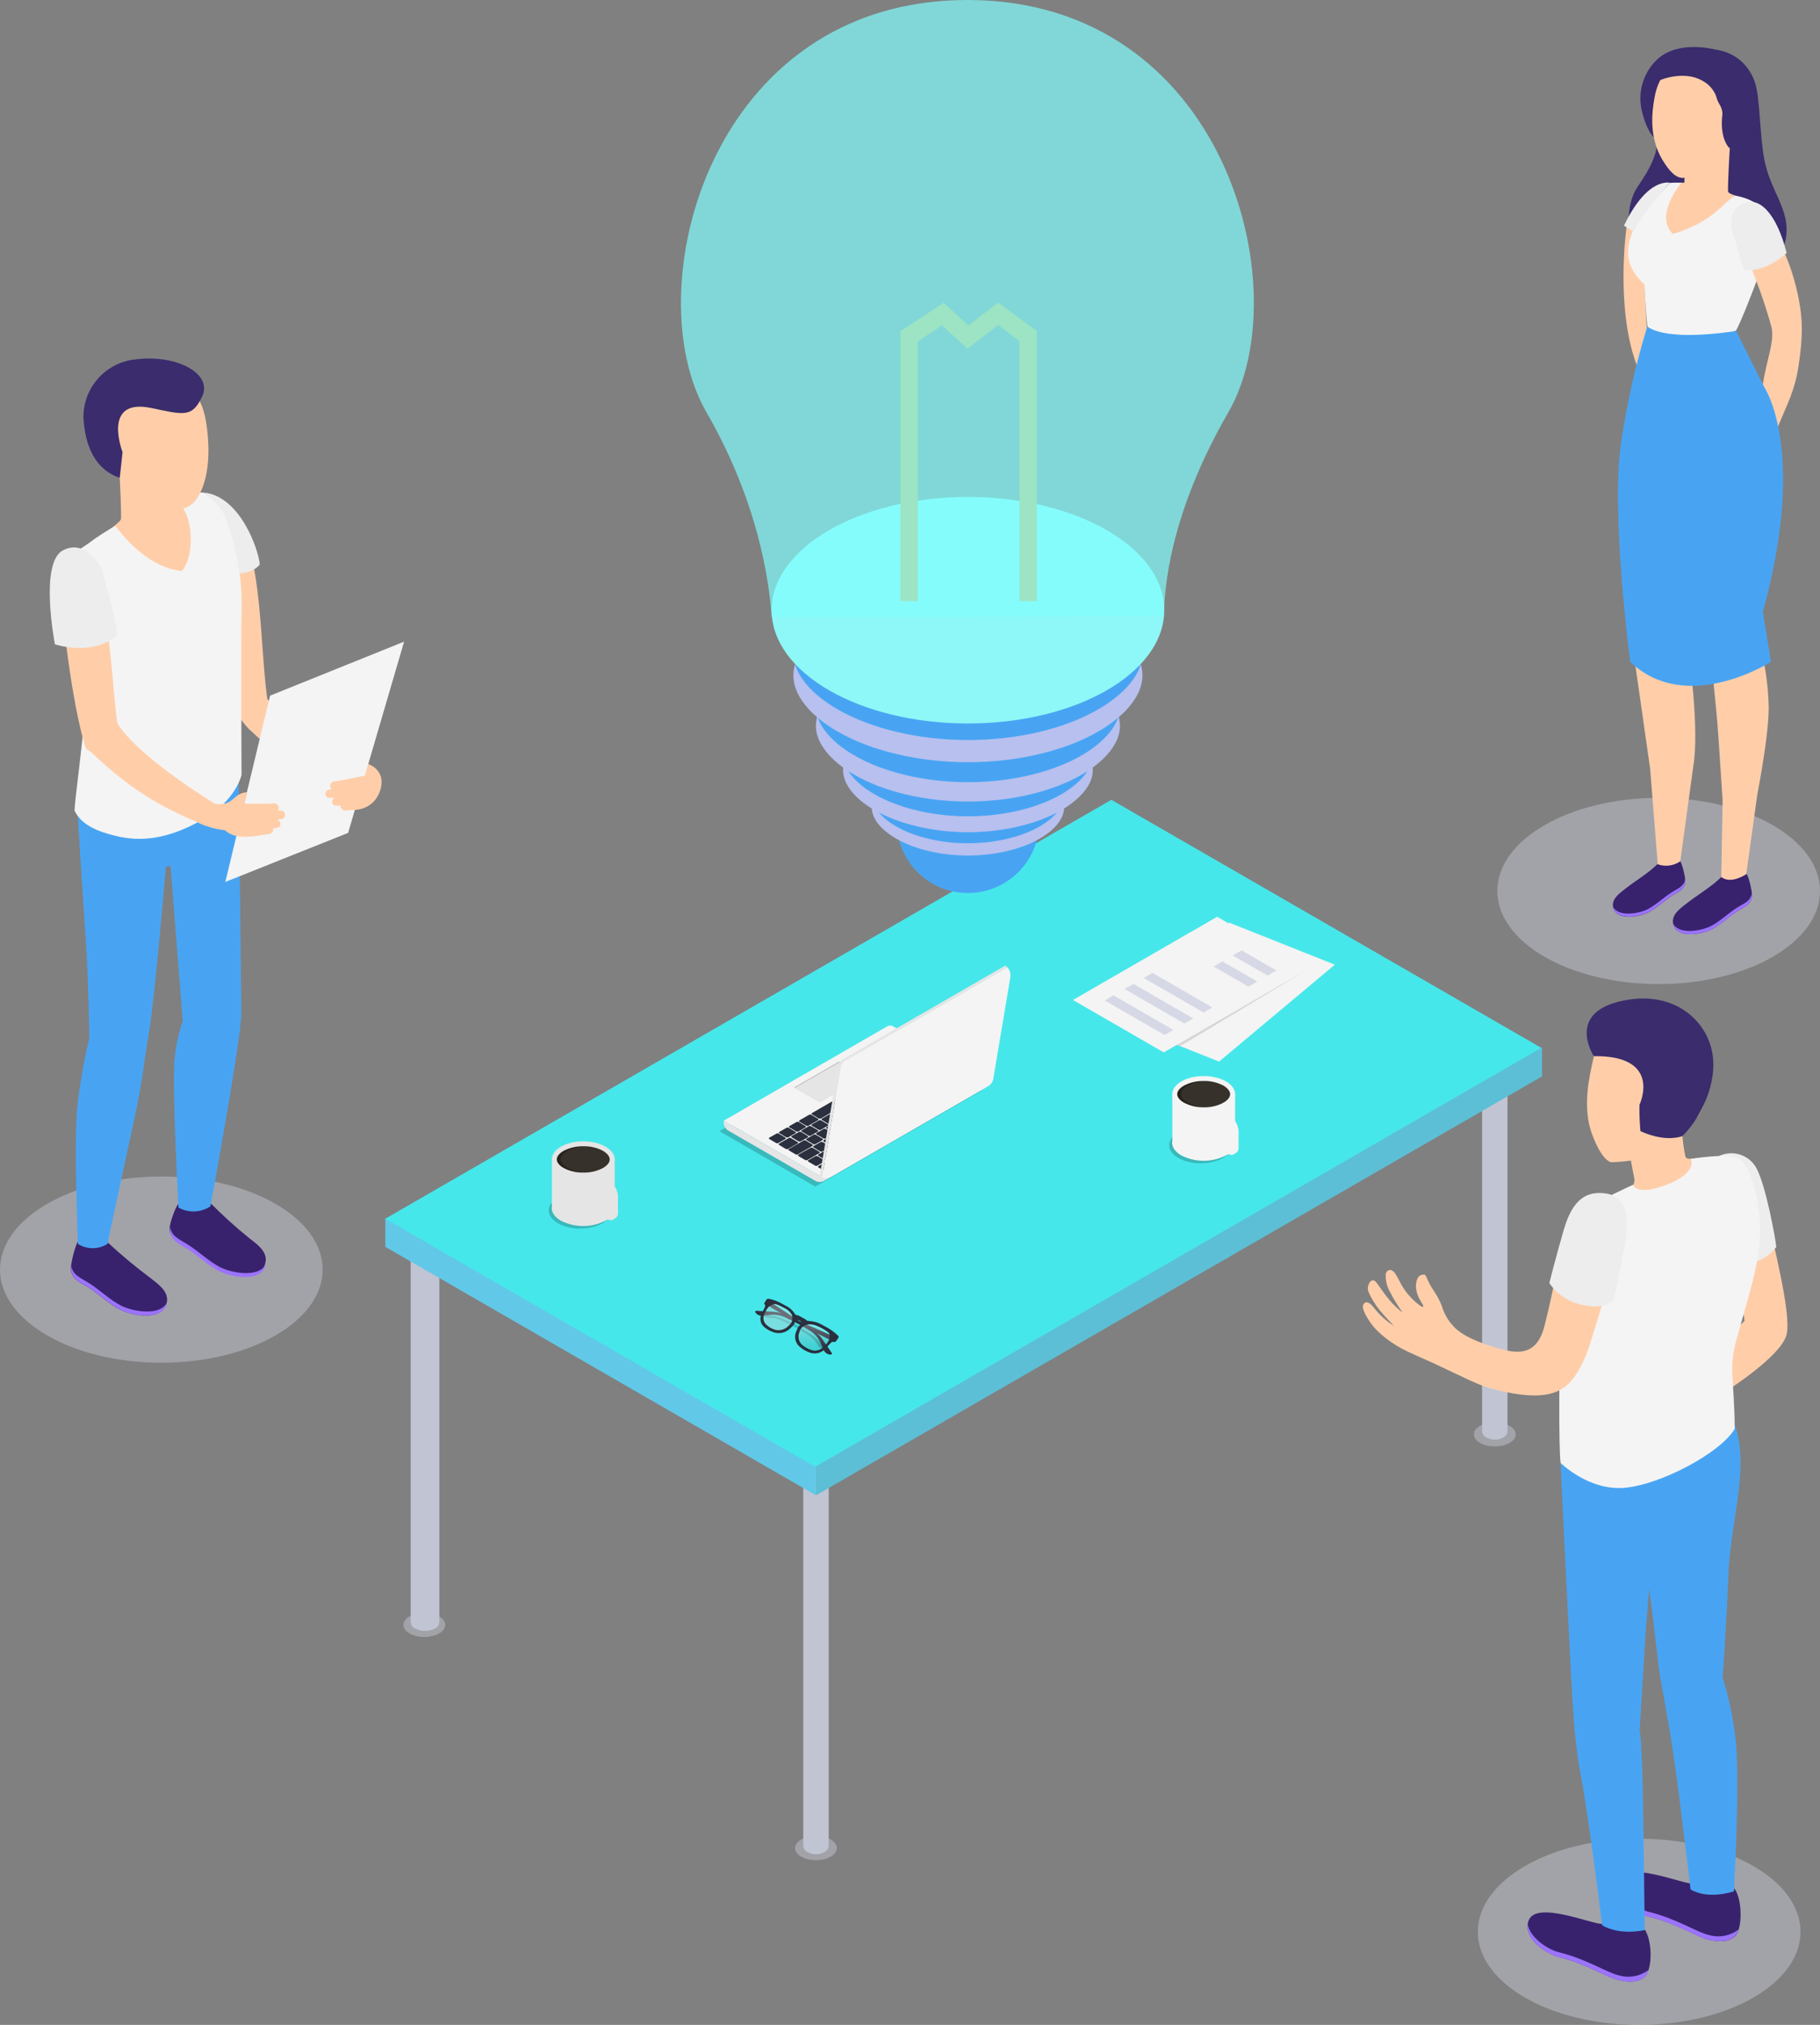 <svg width="267" height="297" viewBox="0 0 267 297" fill="none" xmlns="http://www.w3.org/2000/svg">
<rect x="0" y="0" width="267" height="297" fill="#808080" stroke="none"/>
<path opacity="0.4" d="M243.332 144.336C256.403 144.336 267 138.222 267 130.68C267 123.138 256.403 117.024 243.332 117.024C230.26 117.024 219.663 123.138 219.663 130.68C219.663 138.222 230.26 144.336 243.332 144.336Z" fill="#D6D8E5"/>
<path d="M247.071 8.316C247.993 6.831 255.05 5.857 257.369 11.826C258.249 14.096 258.118 19.881 258.855 23.522C259.592 27.164 261.322 29.219 261.947 32.171C262.571 35.123 261.554 40.083 254.461 40.986C247.368 41.889 241.869 39.364 240.192 37.101C238.516 34.838 238.474 30.015 240.222 27.425C241.97 24.835 243.296 22.732 243.254 19.364L247.071 8.316Z" fill="#3A2C6D"/>
<path d="M238.617 33.329C238.617 33.329 236.946 45.114 240.103 53.525C243.26 61.936 242.392 51.363 242.392 51.363L241.631 48.862C241.631 48.862 240.995 39.204 241.256 36.828C241.518 34.452 241.459 32.432 241.631 32.242C241.803 32.052 241.001 31.678 240.668 31.648C240.335 31.619 238.617 33.329 238.617 33.329Z" fill="#FFCEA9"/>
<path d="M251.732 7.3C251.732 7.3 246.417 5.774 243.195 8.643C242.132 9.62 241.358 10.87 240.957 12.257C240.557 13.644 240.545 15.114 240.924 16.507C241.352 18.182 242.214 20.469 243.545 20.594C244.877 20.719 251.732 7.3 251.732 7.3Z" fill="#3A2C6D"/>
<path d="M253.76 21.776C253.76 21.776 253.415 27.716 253.522 28.126C253.629 28.536 255.846 28.981 256.465 29.498C257.083 30.015 253.248 36.032 251.292 36.905C249.336 37.778 243.29 35.521 242.874 32.516C242.481 29.747 244.604 27.597 245.418 26.849C245.973 26.793 246.532 26.779 247.089 26.807L247.267 23.938C249.913 23.095 253.76 21.776 253.76 21.776Z" fill="#FFCEA9"/>
<path d="M254.574 28.702C256.239 28.957 258.141 29.849 258.397 30.757C258.706 31.821 259.36 36.822 257.921 40.63C256.483 44.437 255.514 46.861 254.681 48.5C254.681 48.5 247.487 51.589 241.685 47.989C241.685 47.989 241.28 43.908 241.257 41.723C235.906 37.054 240.478 31.298 245.02 26.825C245.564 26.778 246.111 26.778 246.655 26.825C246.655 26.825 242.606 31.577 245.418 34.327C251.447 32.486 252.642 29.783 254.574 28.702Z" fill="#F4F4F4"/>
<path d="M242.701 14.446C243.296 10.645 246.043 7.776 249.967 8.007C250.961 8.063 251.934 8.313 252.831 8.745C253.727 9.177 254.53 9.781 255.193 10.523C255.856 11.265 256.365 12.131 256.693 13.07C257.02 14.009 257.159 15.004 257.101 15.996C257.032 17.151 256.695 18.274 256.119 19.276C255.542 20.279 254.741 21.135 253.778 21.776C253.643 22.351 253.443 22.909 253.183 23.439C251.786 25.055 248.1 26.083 246.881 26.095C245.829 26.095 244.919 25.126 243.908 23.493C241.851 20.095 242.374 16.323 242.701 14.446Z" fill="#FFCEA9"/>
<path d="M251.185 8.072C253.938 8.613 256.197 9.385 256.946 12.088C257.458 13.947 258.135 17.487 257.487 18.984L257.095 20.059L253.76 21.776C253.76 21.776 252.208 20.481 252.689 16.686C252.671 16.172 252.508 15.674 252.22 15.248C252.013 14.89 251.859 14.504 251.762 14.102C251.366 13.077 250.594 12.242 249.604 11.767C247.119 10.377 243.486 11.577 242.981 12.082C243.679 10.574 244.876 9.352 246.371 8.622C247.865 7.892 249.565 7.698 251.185 8.072Z" fill="#3A2C6D"/>
<path d="M258.623 56.341C259.217 52.492 260.406 49.991 259.86 47.876C258.662 43.591 257.094 39.417 255.175 35.402C253.986 33.026 254.324 31.339 255.585 30.395C257.006 29.332 258.361 29.801 259.64 32.45C261.245 35.788 263.058 39.216 263.938 44.188C264.372 46.599 264.598 48.94 263.819 53.894C263.272 57.357 262.172 59.299 260.846 62.548C260.484 63.433 258.064 59.608 258.623 56.341Z" fill="#FFCEA9"/>
<path d="M256.185 128.173C254.794 129.308 252.618 128.524 252.523 128.631C251.102 130.05 248.991 131.286 247.416 132.521C246.548 133.205 245.198 134.119 245.442 135.426C245.882 137.772 249.639 137.054 251.054 136.335C252.469 135.616 253.629 134.428 254.972 133.597C255.924 133.003 256.869 132.694 257.018 131.488C257.107 130.757 256.429 128.15 256.185 128.173Z" fill="#38226D"/>
<path d="M257 131.001C256.816 132.189 255.888 132.474 254.937 133.062C253.575 133.911 252.374 135.129 250.959 135.848C249.645 136.507 246.381 137.167 245.46 135.491C245.959 137.755 249.651 137.042 251.055 136.335C252.458 135.628 253.629 134.428 254.973 133.597C255.924 133.003 256.869 132.694 257.018 131.488C257.029 131.325 257.023 131.162 257 131.001Z" fill="#9C73FF"/>
<path d="M246.411 126.225C245.139 127.265 243.213 126.682 243.117 126.777C241.821 128.078 239.895 129.195 238.456 130.341C237.66 130.971 236.417 131.803 236.643 133.008C237.047 135.153 240.484 134.493 241.786 133.834C243.088 133.175 244.164 132.088 245.353 131.327C246.227 130.787 247.089 130.502 247.226 129.397C247.327 128.714 246.637 126.201 246.411 126.225Z" fill="#38226D"/>
<path d="M247.232 128.934C247.059 129.991 246.209 130.282 245.341 130.823C244.092 131.601 242.963 132.717 241.696 133.371C240.507 133.965 237.535 134.559 236.661 133.05C237.119 135.117 240.501 134.47 241.786 133.816C243.07 133.163 244.164 132.07 245.353 131.31C246.227 130.769 247.089 130.484 247.226 129.379C247.245 129.231 247.247 129.082 247.232 128.934Z" fill="#9C73FF"/>
<path d="M238.902 61.497C239.497 56.703 241.28 49.73 241.28 49.73C242.96 50.515 244.778 50.965 246.631 51.054C249.729 51.215 254.687 50.27 254.687 50.27C255.549 51.781 256.494 53.242 257.517 54.648C258.902 56.567 261.59 60.778 260.942 68.126C260.514 72.931 257.82 93.329 257.82 93.329C258.87 96.774 259.428 100.349 259.479 103.95C259.449 106.92 258.67 111.957 257.791 116.62L256.185 128.197C256.185 128.197 254.045 129.741 252.523 128.654L252.713 117.321C252.529 114.547 252.249 110.454 252.077 107.817C251.786 103.564 251.025 96.804 250.805 95.117C250.585 93.43 250.044 90.484 249.782 87.175C249.521 83.867 248.278 67.08 248.278 67.08L248.106 70.229C248.106 70.229 247.945 75.331 247.208 81.633C246.471 87.936 246.215 90.728 246.215 90.728C246.215 90.728 247.493 93.068 247.654 94.796C247.785 96.157 249.342 106.926 248.409 112.403L246.5 126.332C246.024 126.659 245.476 126.869 244.903 126.945C244.329 127.02 243.746 126.959 243.201 126.766L242.077 112.729C241.322 107.383 239.699 96.062 239.479 94.589C239.158 92.652 238.884 91.696 238.528 85.607C238.171 79.519 238.29 66.296 238.902 61.497Z" fill="#FFCEA9"/>
<path d="M254.681 48.5L258.843 56.816C258.843 56.816 265.151 66.047 258.617 89.765L259.812 97.066C259.812 97.066 247.434 105.001 239.152 97.066C239.152 97.066 236.28 75.147 237.808 65.037C238.656 59.223 239.946 53.483 241.667 47.864C241.667 47.864 243.694 50.104 254.152 48.625" fill="#48A4F3"/>
<path d="M262.101 37.101C262.101 37.101 259.229 39.958 255.823 39.602L254.188 34.042C254.188 34.042 253.123 31.132 255.609 29.884C258.094 28.637 260.674 31.405 262.101 37.101Z" fill="#EDEDED"/>
<path d="M245.02 26.825C245.02 26.825 241.732 25.827 238.242 33.098L239.544 33.888C239.544 33.888 242.981 28.696 245.02 26.825Z" fill="#EDEDED"/>
<path opacity="0.4" d="M23.669 199.875C36.74 199.875 47.337 193.761 47.337 186.219C47.337 178.677 36.74 172.563 23.669 172.563C10.597 172.563 0 178.677 0 186.219C0 193.761 10.597 199.875 23.669 199.875Z" fill="#D6D8E5"/>
<path d="M11.528 182.025C13.223 183.403 15.72 182.144 15.844 182.269C17.835 184.114 19.922 185.851 22.099 187.472C23.151 188.304 24.798 189.409 24.477 191.007C23.942 193.858 19.376 192.979 17.652 192.105C15.928 191.232 14.518 189.789 12.896 188.779C11.706 188.054 10.583 187.68 10.404 186.213C10.309 185.328 11.225 181.99 11.528 182.025Z" fill="#38226D"/>
<path d="M10.446 185.619C10.666 187.027 11.796 187.401 12.955 188.132C14.608 189.159 16.07 190.644 17.794 191.518C19.388 192.319 23.359 193.121 24.477 191.084C23.883 193.834 19.382 192.973 17.676 192.106C15.969 191.238 14.542 189.789 12.919 188.779C11.73 188.054 10.607 187.68 10.428 186.213C10.412 186.015 10.418 185.816 10.446 185.619Z" fill="#9C73FF"/>
<path d="M26.231 176.566C27.919 177.945 30.886 176.436 30.987 176.566C32.752 178.349 34.616 180.031 36.57 181.604C37.628 182.435 39.275 183.54 38.948 185.138C38.413 187.989 33.847 187.11 32.123 186.237C30.399 185.364 28.99 183.92 27.366 182.91C26.177 182.186 25.06 181.811 24.881 180.344C24.81 179.459 25.928 176.531 26.231 176.566Z" fill="#38226D"/>
<path d="M24.97 179.982C25.196 181.39 26.326 181.764 27.479 182.495C29.138 183.522 30.601 185.007 32.319 185.88C33.912 186.682 37.89 187.484 39.007 185.447C38.413 188.197 33.906 187.336 32.2 186.468C30.494 185.601 29.073 184.152 27.444 183.142C26.284 182.417 25.137 182.043 24.959 180.576C24.94 180.378 24.944 180.179 24.97 179.982Z" fill="#9C73FF"/>
<path d="M11.427 119.549C11.51 122.109 12.307 133.211 12.664 139.109C13.02 145.007 13.104 152.177 13.104 152.177C13.104 152.177 12.087 156.466 11.427 161.503C10.767 166.54 11.427 182.441 11.427 182.441C12.075 182.856 12.828 183.077 13.597 183.077C14.366 183.077 15.12 182.856 15.767 182.441C15.767 182.441 18.478 169.718 19.733 163.986C20.987 158.254 21.207 154.945 21.861 151.393C22.646 147.092 24.346 127.039 24.346 127.039L25.024 127.08L26.808 149.73C26.25 151.398 25.868 153.12 25.666 154.868C25.173 158.556 26.183 177.119 26.183 177.119C26.907 177.521 27.728 177.716 28.555 177.682C29.383 177.649 30.185 177.388 30.874 176.929C30.874 176.929 35.405 152.343 35.405 148.601C35.405 146.13 34.983 113.502 34.983 113.502L11.427 119.549Z" fill="#48A4F3"/>
<path d="M17.569 70.092C17.569 70.092 17.86 75.67 17.735 76.163C17.61 76.656 15.167 78.295 14.459 78.883C13.752 79.471 18.324 83.974 20.541 84.99C22.759 86.005 29.81 83.326 29.935 79.869C30.06 76.412 28.746 73.507 27.646 73.335C26.546 73.163 17.569 70.092 17.569 70.092Z" fill="#FFCEA9"/>
<path d="M32.866 80.439C33.193 77.98 31.57 75.64 33.145 73.68C38.657 79.079 37.955 93.371 39.21 102.513C43.3 106.789 51.528 111.001 53.847 112.017C54.269 112.207 54.632 112.409 54.549 112.866C54.216 114.648 53.698 115.325 52.634 117.024C47.188 114.678 43.264 113.329 36.463 106.872C35.818 106.177 35.24 105.421 34.739 104.615C32.794 98.842 32.307 84.687 32.866 80.439Z" fill="#FFCEA9"/>
<path d="M16.944 77.125C16.944 77.125 20.999 83.16 26.653 83.754C28.437 81.972 28.597 75.747 26.13 73.751C26.13 73.751 28.401 71.921 29.953 72.278C31.619 73.287 32.86 74.869 33.443 76.727C34.881 80.878 35.556 85.255 35.434 89.647C35.339 95.587 35.434 113.656 35.434 113.656C35.434 113.656 34.644 117.481 29.53 120.327C24.418 123.172 20.613 123.451 17.146 122.643C14.281 121.978 11.914 120.968 10.933 118.895C11.189 114.737 13.044 103.914 12.348 98.699C11.653 93.484 10.565 89.581 10.268 85.364C9.97 81.146 10.826 81.206 12.943 79.727C14.213 78.766 15.55 77.896 16.944 77.125Z" fill="#F4F4F4"/>
<path d="M30.208 61.776C29.542 57.446 26.421 54.161 21.95 54.41C19.666 54.538 17.526 55.566 16.001 57.269C14.476 58.972 13.69 61.211 13.817 63.493C13.89 64.807 14.267 66.087 14.918 67.232C15.568 68.377 16.476 69.356 17.568 70.092C17.725 70.749 17.958 71.385 18.264 71.987C19.84 73.834 24.626 74.957 25.993 74.779C27.777 74.529 28.716 73.793 29.56 71.868C31.041 68.453 30.577 63.908 30.208 61.776Z" fill="#FFCEA9"/>
<path d="M17.569 70.092L17.979 66.314C17.979 66.314 14.863 58.307 22.194 59.846C27.01 60.855 28.223 61.295 29.691 58.063C31.16 54.832 25.981 51.928 19.84 52.718C17.724 52.94 15.77 53.948 14.363 55.542C12.955 57.136 12.198 59.2 12.242 61.325C12.402 63.718 13.038 68.53 17.569 70.092Z" fill="#3A2C6D"/>
<path d="M9.019 82.845C11.136 82.251 9.524 82.744 11.136 82.251C16.647 87.657 15.963 96.911 17.212 106.059C20.256 111.084 31.552 117.897 31.552 117.897C31.695 118.871 31.35 119.156 30.131 121.123C24.691 118.776 20.131 116.751 13.329 110.3C13.062 110.044 12.669 109.979 12.557 109.629C10.612 103.79 8.454 87.098 9.019 82.845Z" fill="#FFCEA9"/>
<path d="M59.281 94.113L51.071 122.162L33.056 129.355L39.626 102.031L59.281 94.113Z" fill="#F4F4F4"/>
<path d="M28.71 118.087C28.978 117.131 29.673 117.368 30.452 117.606C31.297 117.948 32.225 118.028 33.116 117.838C33.859 117.606 34.394 116.97 35.024 116.549C35.385 116.334 35.794 116.216 36.213 116.204C36.178 116.448 35.803 117.873 35.803 117.873C35.803 117.873 39.751 117.915 40.155 117.832C40.289 117.814 40.425 117.837 40.545 117.898C40.666 117.959 40.765 118.055 40.83 118.173C40.894 118.292 40.921 118.427 40.907 118.562C40.892 118.696 40.837 118.822 40.749 118.925L41.017 118.883C41.825 118.705 42.17 119.94 41.356 120.125C41.142 120.172 40.922 120.196 40.696 120.226C41.225 120.428 41.356 121.301 40.696 121.414L40.494 121.449C40.401 121.484 40.301 121.499 40.203 121.491H40.078C40.096 121.585 40.096 121.682 40.076 121.776C40.056 121.87 40.016 121.959 39.961 122.037C39.905 122.116 39.834 122.182 39.752 122.232C39.67 122.282 39.578 122.315 39.483 122.328C37.557 122.584 34.727 123.35 32.979 121.764C31.769 121.645 30.588 121.326 29.483 120.82C28.419 120.315 28.389 119.234 28.71 118.087Z" fill="#FFCEA9"/>
<path d="M48.419 115.794H48.687C48.58 115.711 48.501 115.597 48.461 115.468C48.421 115.338 48.421 115.2 48.462 115.071C48.503 114.942 48.582 114.828 48.689 114.745C48.796 114.662 48.926 114.614 49.061 114.606C49.477 114.606 53.538 113.757 53.538 113.757L54.026 112.088C54.026 111.993 54.733 112.42 54.757 112.438C55.1 112.663 55.389 112.963 55.601 113.314C55.813 113.666 55.943 114.061 55.981 114.47C56.001 115.044 55.906 115.617 55.702 116.154C55.498 116.692 55.189 117.183 54.792 117.6C54.063 118.336 53.076 118.762 52.04 118.788C51.546 118.818 51.071 118.842 50.648 118.877C50.555 118.877 50.463 118.859 50.376 118.823C50.29 118.787 50.212 118.734 50.146 118.668C50.08 118.602 50.028 118.523 49.993 118.437C49.958 118.35 49.94 118.258 49.941 118.164H49.816C49.72 118.187 49.621 118.187 49.525 118.164H49.317C48.627 118.164 48.574 117.309 49.043 116.976C48.823 116.976 48.597 117.018 48.377 117.018C47.515 117.072 47.563 115.788 48.419 115.794Z" fill="#FFCEA9"/>
<path d="M35.167 84.099C35.167 84.099 37.248 83.992 38.11 82.78C37.949 80.707 35.292 72.836 29.953 72.248C31.408 73.267 32.562 74.658 33.294 76.276C34.263 78.646 35.167 84.099 35.167 84.099Z" fill="#EDEDED"/>
<path d="M8.056 94.499C8.056 94.499 13.371 96.329 17.117 93.252C17.527 92.545 14.947 83.51 14.947 83.51C14.947 83.51 12.717 78.889 9.227 80.725C5.737 82.56 8.056 94.499 8.056 94.499Z" fill="#EDEDED"/>
<path opacity="0.4" d="M62.248 240.101C63.942 240.101 65.316 239.308 65.316 238.331C65.316 237.353 63.942 236.561 62.248 236.561C60.554 236.561 59.18 237.353 59.18 238.331C59.18 239.308 60.554 240.101 62.248 240.101Z" fill="#D6D8E5"/>
<path opacity="0.4" d="M119.704 272.836C121.398 272.836 122.772 272.044 122.772 271.066C122.772 270.088 121.398 269.296 119.704 269.296C118.009 269.296 116.636 270.088 116.636 271.066C116.636 272.044 118.009 272.836 119.704 272.836Z" fill="#D6D8E5"/>
<path opacity="0.4" d="M219.294 212.153C220.989 212.153 222.362 211.361 222.362 210.383C222.362 209.405 220.989 208.613 219.294 208.613C217.6 208.613 216.227 209.405 216.227 210.383C216.227 211.361 217.6 212.153 219.294 212.153Z" fill="#D6D8E5"/>
<path d="M60.25 178.384V237.974C60.264 238.158 60.326 238.336 60.431 238.488C60.535 238.64 60.678 238.762 60.845 238.841C61.312 239.079 61.828 239.202 62.352 239.202C62.876 239.202 63.392 239.079 63.859 238.841C64.026 238.762 64.168 238.64 64.273 238.487C64.377 238.335 64.439 238.158 64.454 237.974V178.384H60.25Z" fill="#C1C4D3"/>
<path d="M117.843 201.574V270.733C117.853 270.912 117.908 271.086 118.002 271.239C118.097 271.391 118.228 271.518 118.384 271.607C118.784 271.843 119.239 271.967 119.704 271.967C120.168 271.967 120.624 271.843 121.024 271.607C121.18 271.518 121.312 271.392 121.408 271.239C121.503 271.087 121.559 270.913 121.571 270.733V201.574H117.843Z" fill="#C1C4D3"/>
<path d="M217.428 153.537V209.931C217.438 210.11 217.494 210.284 217.59 210.435C217.685 210.587 217.818 210.712 217.975 210.799C218.373 211.035 218.828 211.16 219.291 211.16C219.755 211.16 220.21 211.035 220.608 210.799C220.765 210.712 220.898 210.587 220.993 210.435C221.089 210.284 221.145 210.11 221.155 209.931V153.537H217.428Z" fill="#C1C4D3"/>
<path d="M119.704 219.323L56.528 182.881V178.622L119.704 215.07V219.323Z" fill="#62C8E8"/>
<path d="M226.221 153.751L119.692 215.2L56.511 178.758L163.04 117.309L226.221 153.751Z" fill="#46E7EA"/>
<path d="M226.233 157.873L119.704 219.323V215.07L226.233 153.62V157.873Z" fill="#5CBFD6"/>
<path d="M195.828 141.491L178.842 155.705L163.325 149.534L180.311 135.319L195.828 141.491Z" fill="#F4F4F4"/>
<path d="M191.886 142.15L170.727 154.357L157.403 146.67L178.563 134.464L191.886 142.15Z" fill="#F4F4F4"/>
<path d="M172.142 151.06L170.846 151.809L162.058 146.742L163.355 145.993L172.142 151.06Z" fill="#D6D8E5"/>
<path d="M175.055 149.379L173.759 150.128L164.978 145.061L166.274 144.312L175.055 149.379Z" fill="#D6D8E5"/>
<path d="M177.861 147.763L176.565 148.506L167.784 143.445L169.08 142.697L177.861 147.763Z" fill="#D6D8E5"/>
<path d="M184.449 143.962L183.153 144.71L178.04 141.764L179.336 141.016L184.449 143.962Z" fill="#D6D8E5"/>
<path d="M187.255 142.346L185.959 143.089L180.846 140.142L182.142 139.394L187.255 142.346Z" fill="#D6D8E5"/>
<path d="M173.123 153.43C173.474 153.282 191.886 142.144 191.886 142.144L172.653 153.252L173.123 153.43Z" fill="#D6D6D6"/>
<path opacity="0.2" d="M176.131 170.627C178.679 170.627 180.745 169.435 180.745 167.965C180.745 166.496 178.679 165.304 176.131 165.304C173.583 165.304 171.518 166.496 171.518 167.965C171.518 169.435 173.583 170.627 176.131 170.627Z" fill="black"/>
<path d="M181.197 167.585V160.487L171.987 160.719V167.253C171.815 168.037 172.249 168.862 173.301 169.468C174.314 169.983 175.434 170.252 176.571 170.252C177.708 170.252 178.828 169.983 179.841 169.468C180.214 169.304 180.537 169.042 180.775 168.711C181.014 168.38 181.159 167.991 181.197 167.585Z" fill="#F4F4F4"/>
<path d="M176.583 163.148C179.131 163.148 181.197 161.957 181.197 160.487C181.197 159.017 179.131 157.826 176.583 157.826C174.035 157.826 171.969 159.017 171.969 160.487C171.969 161.957 174.035 163.148 176.583 163.148Z" fill="#F4F4F4"/>
<path d="M180.465 160.487C180.465 160.921 180.109 161.378 179.478 161.734C178.678 162.161 177.788 162.393 176.88 162.411H176.577C175.57 162.433 174.573 162.198 173.682 161.728C173.057 161.372 172.695 160.915 172.695 160.481C172.695 160.047 173.057 159.596 173.682 159.234C174.573 158.764 175.57 158.529 176.577 158.551H176.874C177.782 158.569 178.672 158.801 179.473 159.228C180.109 159.602 180.465 160.053 180.465 160.487Z" fill="#28221C"/>
<path opacity="0.07" d="M180.465 160.487C180.465 160.921 180.109 161.378 179.478 161.734C178.683 162.176 177.788 162.408 176.877 162.408C175.967 162.408 175.072 162.176 174.276 161.734C173.652 161.378 173.289 160.921 173.289 160.487C173.289 160.053 173.652 159.602 174.276 159.24C175.072 158.797 175.967 158.565 176.877 158.565C177.788 158.565 178.683 158.797 179.478 159.24C180.109 159.602 180.465 160.053 180.465 160.487Z" fill="white"/>
<path d="M180.525 163.772L179.544 163.207L179.068 163.487L179.544 163.76V163.938L180.459 164.467V164.639C180.68 164.954 180.878 165.283 181.054 165.625L181.09 165.595V167.882C181.09 168.476 180.739 168.28 180.584 168.191L179.556 167.597L179.08 167.876L179.556 168.15V168.328L180.584 168.922C180.691 168.984 180.805 169.034 180.923 169.07L180.858 169.361L181.393 169.058C181.506 168.962 181.594 168.838 181.648 168.699C181.702 168.56 181.721 168.41 181.702 168.262V165.886C181.679 165.468 181.561 165.06 181.357 164.693C181.153 164.327 180.869 164.012 180.525 163.772Z" fill="#F4F4F4"/>
<path d="M180.097 169.201L179.068 168.607V167.876L180.097 168.47C180.245 168.553 180.602 168.755 180.602 168.156V165.779C180.584 165.578 180.522 165.382 180.419 165.207C180.316 165.033 180.176 164.883 180.007 164.77L179.074 164.229V163.499L180.055 164.063C180.397 164.299 180.682 164.609 180.888 164.97C181.094 165.331 181.216 165.733 181.244 166.148V168.524C181.232 169.165 180.935 169.682 180.097 169.201Z" fill="#F4F4F4"/>
<path opacity="0.2" d="M85.114 180.202C87.662 180.202 89.727 179.01 89.727 177.541C89.727 176.071 87.662 174.88 85.114 174.88C82.566 174.88 80.5 176.071 80.5 177.541C80.5 179.01 82.566 180.202 85.114 180.202Z" fill="black"/>
<path d="M90.179 177.161V170.062L80.97 170.294V176.828C80.797 177.618 81.237 178.444 82.284 179.043C83.297 179.559 84.417 179.827 85.554 179.827C86.69 179.827 87.811 179.559 88.824 179.043C89.198 178.879 89.52 178.618 89.759 178.287C89.997 177.956 90.142 177.567 90.179 177.161Z" fill="#E5E5E5"/>
<path d="M85.566 172.723C88.114 172.723 90.179 171.532 90.179 170.062C90.179 168.592 88.114 167.401 85.566 167.401C83.018 167.401 80.952 168.592 80.952 170.062C80.952 171.532 83.018 172.723 85.566 172.723Z" fill="#E5E5E5"/>
<path d="M89.448 170.062C89.448 170.496 89.085 170.947 88.461 171.31C87.659 171.733 86.77 171.965 85.863 171.987H85.566C84.558 172.008 83.562 171.773 82.67 171.304C82.04 170.941 81.683 170.49 81.683 170.056C81.683 169.623 82.04 169.165 82.67 168.803C83.562 168.336 84.559 168.103 85.566 168.126H85.863C86.77 168.143 87.66 168.373 88.461 168.797C89.085 169.171 89.448 169.629 89.448 170.062Z" fill="#28221C"/>
<path opacity="0.07" d="M89.448 170.062C89.448 170.496 89.085 170.947 88.461 171.31C87.665 171.752 86.77 171.984 85.86 171.984C84.95 171.984 84.054 171.752 83.259 171.31C82.664 170.947 82.272 170.496 82.272 170.062C82.272 169.629 82.635 169.171 83.259 168.809C84.054 168.367 84.95 168.135 85.86 168.135C86.77 168.135 87.665 168.367 88.461 168.809C89.085 169.171 89.448 169.629 89.448 170.062Z" fill="white"/>
<path d="M89.501 173.347L88.526 172.783L88.045 173.056L88.526 173.335V173.513L89.442 174.042L89.412 174.214C89.634 174.528 89.833 174.858 90.007 175.2L90.036 175.171V177.457C90.036 178.051 89.686 177.855 89.537 177.766L88.508 177.172L88.027 177.446L88.508 177.725V177.903L89.537 178.497C89.642 178.559 89.754 178.609 89.87 178.645L89.811 178.937L90.346 178.634C90.462 178.537 90.551 178.413 90.607 178.273C90.662 178.133 90.68 177.981 90.661 177.832V175.456C90.639 175.04 90.524 174.634 90.323 174.269C90.122 173.903 89.841 173.588 89.501 173.347Z" fill="#E5E5E5"/>
<path d="M89.079 178.794L88.045 178.2V177.463L89.079 178.057C89.228 178.147 89.579 178.349 89.579 177.749V175.373C89.559 175.17 89.495 174.975 89.393 174.8C89.29 174.624 89.151 174.473 88.984 174.357L88.045 173.822V173.086L89.026 173.68C89.368 173.915 89.653 174.225 89.859 174.586C90.065 174.947 90.187 175.35 90.215 175.765V178.141C90.215 178.741 89.918 179.257 89.079 178.794Z" fill="#E5E5E5"/>
<path opacity="0.2" d="M144.008 159.958L130.334 152.064C130.215 151.994 130.08 151.957 129.942 151.957C129.804 151.957 129.668 151.994 129.549 152.064L105.542 165.916L119.603 174.042L144.008 159.958Z" fill="black"/>
<path d="M144.656 158.408L130.982 150.514C130.863 150.444 130.728 150.407 130.59 150.407C130.452 150.407 130.316 150.444 130.197 150.514L106.19 164.366L120.269 172.486L144.656 158.408Z" fill="#F4F4F4"/>
<path d="M119.621 169.581L118.574 170.175C118.491 170.228 118.503 170.312 118.574 170.371L119.573 170.965C119.625 170.991 119.682 171.005 119.739 171.005C119.797 171.005 119.854 170.991 119.906 170.965L120.946 170.371C121.03 170.324 121.024 170.24 120.946 170.181L119.953 169.587C119.902 169.561 119.845 169.547 119.788 169.546C119.73 169.545 119.673 169.557 119.621 169.581Z" fill="#2B303F"/>
<path d="M121.095 168.732L120.055 169.326C119.965 169.373 119.977 169.462 120.055 169.516L121.047 170.11C121.099 170.135 121.156 170.147 121.214 170.147C121.272 170.147 121.328 170.135 121.38 170.11L122.421 169.516C122.51 169.468 122.498 169.379 122.421 169.326L121.428 168.732C121.377 168.704 121.32 168.69 121.261 168.69C121.203 168.69 121.146 168.704 121.095 168.732Z" fill="#2B303F"/>
<path d="M122.587 167.87L121.547 168.464C121.464 168.512 121.47 168.601 121.547 168.654L122.54 169.248C122.592 169.273 122.649 169.286 122.706 169.286C122.764 169.286 122.821 169.273 122.873 169.248L123.919 168.654C124.002 168.607 123.99 168.518 123.919 168.464L122.92 167.87C122.869 167.843 122.812 167.828 122.754 167.828C122.696 167.828 122.639 167.843 122.587 167.87Z" fill="#2B303F"/>
<path d="M124.05 167.027L123.004 167.621C122.92 167.668 122.932 167.757 123.004 167.811L124.002 168.405C124.054 168.432 124.111 168.447 124.169 168.447C124.227 168.447 124.284 168.432 124.335 168.405L125.376 167.811C125.465 167.763 125.453 167.674 125.376 167.621L124.383 167.027C124.331 167.002 124.274 166.989 124.216 166.989C124.159 166.989 124.102 167.002 124.05 167.027Z" fill="#2B303F"/>
<path d="M125.524 166.172L124.484 166.766C124.401 166.813 124.407 166.896 124.484 166.956L125.477 167.55C125.529 167.574 125.586 167.587 125.643 167.587C125.701 167.587 125.758 167.574 125.81 167.55L126.856 166.956C126.939 166.902 126.927 166.819 126.856 166.76L125.857 166.166C125.805 166.14 125.748 166.128 125.69 166.129C125.632 166.13 125.575 166.144 125.524 166.172Z" fill="#2B303F"/>
<path d="M127.005 165.322L125.958 165.916C125.875 165.97 125.887 166.053 125.958 166.112L126.957 166.706C127.008 166.734 127.066 166.748 127.124 166.748C127.182 166.748 127.239 166.734 127.29 166.706L128.331 166.112C128.414 166.065 128.408 165.975 128.331 165.922L127.338 165.328C127.286 165.302 127.23 165.288 127.172 165.287C127.114 165.286 127.057 165.298 127.005 165.322Z" fill="#2B303F"/>
<path d="M128.479 164.473L127.439 165.067C127.35 165.114 127.361 165.203 127.439 165.257L128.432 165.851C128.484 165.876 128.54 165.888 128.598 165.888C128.656 165.888 128.713 165.876 128.765 165.851L129.805 165.257C129.894 165.209 129.882 165.12 129.805 165.067L128.812 164.473C128.761 164.445 128.704 164.431 128.646 164.431C128.588 164.431 128.53 164.445 128.479 164.473Z" fill="#2B303F"/>
<path d="M129.954 163.617L128.913 164.211C128.83 164.265 128.836 164.348 128.913 164.407L129.906 165.001C129.958 165.027 130.015 165.041 130.073 165.041C130.13 165.041 130.187 165.027 130.239 165.001L131.285 164.407C131.369 164.36 131.357 164.277 131.285 164.217L130.287 163.623C130.235 163.598 130.178 163.584 130.121 163.583C130.063 163.582 130.006 163.593 129.954 163.617Z" fill="#2B303F"/>
<path d="M131.434 162.756L130.388 163.35C130.304 163.397 130.316 163.487 130.388 163.54L131.386 164.134C131.438 164.16 131.495 164.174 131.553 164.174C131.611 164.174 131.668 164.16 131.719 164.134L132.76 163.54C132.849 163.493 132.837 163.403 132.76 163.35L131.767 162.756C131.716 162.728 131.659 162.714 131.601 162.714C131.542 162.714 131.485 162.728 131.434 162.756Z" fill="#2B303F"/>
<path d="M132.909 161.913L131.868 162.507C131.785 162.554 131.791 162.637 131.868 162.697L132.861 163.291C132.913 163.315 132.97 163.328 133.027 163.328C133.085 163.328 133.142 163.315 133.194 163.291L134.24 162.697C134.323 162.643 134.312 162.56 134.24 162.501L133.241 161.907C133.189 161.881 133.132 161.869 133.074 161.87C133.016 161.871 132.96 161.886 132.909 161.913Z" fill="#2B303F"/>
<path d="M134.365 161.063L133.319 161.657C133.235 161.705 133.247 161.794 133.319 161.847L134.317 162.441C134.369 162.469 134.426 162.483 134.484 162.483C134.542 162.483 134.599 162.469 134.65 162.441L135.691 161.847C135.774 161.8 135.768 161.711 135.691 161.657L134.698 161.063C134.646 161.038 134.589 161.026 134.532 161.026C134.474 161.026 134.417 161.038 134.365 161.063Z" fill="#2B303F"/>
<path d="M135.863 160.208L134.823 160.802C134.734 160.849 134.746 160.932 134.823 160.992L135.816 161.586C135.868 161.611 135.925 161.624 135.982 161.624C136.04 161.624 136.097 161.611 136.149 161.586L137.189 160.992C137.278 160.938 137.266 160.855 137.189 160.796L136.196 160.202C136.144 160.177 136.087 160.164 136.029 160.165C135.971 160.166 135.914 160.181 135.863 160.208Z" fill="#2B303F"/>
<path d="M137.338 159.358L136.297 159.952C136.214 160.006 136.22 160.089 136.297 160.148L137.29 160.742C137.342 160.768 137.399 160.782 137.457 160.782C137.514 160.782 137.571 160.768 137.623 160.742L138.669 160.148C138.753 160.101 138.741 160.018 138.669 159.958L137.671 159.364C137.619 159.339 137.562 159.325 137.505 159.324C137.447 159.323 137.39 159.334 137.338 159.358Z" fill="#2B303F"/>
<path d="M139.532 158.099L137.748 159.109C137.665 159.156 137.677 159.246 137.748 159.299L138.747 159.893C138.799 159.918 138.856 159.931 138.913 159.931C138.971 159.931 139.028 159.918 139.08 159.893L140.863 158.883C140.947 158.836 140.935 158.747 140.863 158.693L139.865 158.099C139.814 158.07 139.756 158.055 139.698 158.055C139.64 158.055 139.582 158.07 139.532 158.099Z" fill="#2B303F"/>
<path d="M120.376 167.508L119.335 168.102C119.252 168.15 119.258 168.233 119.335 168.292L120.328 168.886C120.38 168.911 120.437 168.924 120.495 168.924C120.552 168.924 120.609 168.911 120.661 168.886L121.707 168.292C121.791 168.239 121.779 168.155 121.707 168.096L120.691 167.508C120.642 167.485 120.588 167.473 120.533 167.473C120.479 167.473 120.425 167.485 120.376 167.508Z" fill="#2B303F"/>
<path d="M121.88 166.641L120.839 167.235C120.75 167.282 120.762 167.371 120.839 167.425L121.832 168.019C121.884 168.044 121.941 168.057 121.999 168.057C122.056 168.057 122.113 168.044 122.165 168.019L123.212 167.425C123.295 167.377 123.283 167.288 123.212 167.235L122.213 166.641C122.162 166.613 122.104 166.599 122.046 166.599C121.988 166.599 121.931 166.613 121.88 166.641Z" fill="#2B303F"/>
<path d="M123.336 165.785L122.296 166.379C122.207 166.433 122.219 166.516 122.296 166.575L123.289 167.169C123.341 167.196 123.398 167.209 123.455 167.209C123.513 167.209 123.57 167.196 123.622 167.169L124.662 166.575C124.751 166.528 124.74 166.439 124.662 166.385L123.669 165.791C123.618 165.766 123.561 165.752 123.504 165.751C123.446 165.75 123.389 165.762 123.336 165.785Z" fill="#2B303F"/>
<path d="M124.817 164.93L123.77 165.524C123.687 165.572 123.699 165.655 123.77 165.714L124.769 166.308C124.821 166.333 124.878 166.346 124.936 166.346C124.993 166.346 125.05 166.333 125.102 166.308L126.143 165.714C126.226 165.661 126.22 165.578 126.143 165.518L125.15 164.924C125.098 164.899 125.04 164.886 124.983 164.887C124.925 164.888 124.868 164.903 124.817 164.93Z" fill="#2B303F"/>
<path d="M126.285 164.087L125.239 164.681C125.156 164.728 125.168 164.817 125.239 164.871L126.238 165.465C126.289 165.492 126.346 165.507 126.404 165.507C126.462 165.507 126.52 165.492 126.571 165.465L127.611 164.871C127.694 164.823 127.688 164.734 127.611 164.681L126.618 164.087C126.566 164.062 126.509 164.049 126.452 164.049C126.394 164.049 126.337 164.062 126.285 164.087Z" fill="#2B303F"/>
<path d="M127.766 163.231L126.719 163.825C126.636 163.879 126.648 163.962 126.719 164.021L127.718 164.615C127.769 164.641 127.825 164.655 127.882 164.655C127.939 164.655 127.995 164.641 128.045 164.615L129.092 164.021C129.175 163.974 129.163 163.891 129.092 163.831L128.093 163.237C128.042 163.212 127.987 163.198 127.93 163.197C127.873 163.196 127.817 163.207 127.766 163.231Z" fill="#2B303F"/>
<path d="M129.24 162.376L128.2 162.97C128.117 163.017 128.122 163.101 128.2 163.16L129.193 163.754C129.245 163.779 129.301 163.792 129.359 163.792C129.417 163.792 129.474 163.779 129.526 163.754L130.572 163.16C130.655 163.106 130.643 163.023 130.572 162.964L129.573 162.37C129.521 162.345 129.464 162.332 129.406 162.333C129.348 162.334 129.291 162.349 129.24 162.376Z" fill="#2B303F"/>
<path d="M130.72 161.526L129.68 162.12C129.591 162.168 129.603 162.257 129.68 162.311L130.673 162.905C130.724 162.932 130.781 162.947 130.839 162.947C130.898 162.947 130.955 162.932 131.006 162.905L132.046 162.311C132.135 162.263 132.124 162.174 132.046 162.12L131.053 161.526C131.001 161.502 130.945 161.489 130.887 161.489C130.829 161.489 130.772 161.502 130.72 161.526Z" fill="#2B303F"/>
<path d="M132.201 160.671L131.161 161.265C131.071 161.319 131.083 161.402 131.161 161.461L132.153 162.055C132.205 162.081 132.262 162.095 132.32 162.095C132.378 162.095 132.435 162.081 132.486 162.055L133.527 161.461C133.616 161.414 133.604 161.33 133.527 161.271L132.534 160.677C132.482 160.651 132.426 160.637 132.368 160.636C132.311 160.635 132.253 160.647 132.201 160.671Z" fill="#2B303F"/>
<path d="M133.681 159.816L132.635 160.41C132.552 160.457 132.564 160.54 132.635 160.6L133.634 161.194C133.686 161.219 133.743 161.231 133.8 161.231C133.858 161.231 133.915 161.219 133.967 161.194L135.007 160.6C135.09 160.546 135.084 160.463 135.007 160.404L134.014 159.81C133.962 159.785 133.905 159.772 133.847 159.773C133.789 159.774 133.732 159.789 133.681 159.816Z" fill="#2B303F"/>
<path d="M135.162 158.966L134.115 159.56C134.032 159.608 134.044 159.697 134.115 159.75L135.114 160.344C135.165 160.372 135.223 160.386 135.281 160.386C135.339 160.386 135.396 160.372 135.447 160.344L136.488 159.75C136.571 159.703 136.565 159.614 136.488 159.56L135.495 158.966C135.443 158.942 135.386 158.929 135.328 158.929C135.271 158.929 135.214 158.942 135.162 158.966Z" fill="#2B303F"/>
<path d="M136.642 158.111L135.596 158.705C135.512 158.758 135.524 158.842 135.596 158.901L136.589 159.495C136.64 159.521 136.697 159.535 136.755 159.535C136.813 159.535 136.87 159.521 136.921 159.495L137.968 158.901C138.051 158.853 138.039 158.77 137.968 158.711L136.969 158.117C136.919 158.091 136.863 158.077 136.806 158.076C136.75 158.075 136.693 158.087 136.642 158.111Z" fill="#2B303F"/>
<path d="M118.907 168.346L117.124 169.355C117.04 169.409 117.052 169.492 117.124 169.551L118.122 170.145C118.174 170.171 118.231 170.185 118.289 170.185C118.347 170.185 118.404 170.171 118.455 170.145L120.209 169.13C120.292 169.082 120.281 168.993 120.209 168.94L119.21 168.346C119.163 168.324 119.111 168.314 119.059 168.314C119.007 168.314 118.955 168.324 118.907 168.346Z" fill="#2B303F"/>
<path d="M139.46 158.04L138.414 158.634C138.366 158.657 138.313 158.67 138.259 158.67C138.206 158.67 138.153 158.657 138.105 158.634L137.052 158.04C136.969 157.992 136.969 157.915 137.052 157.861L137.136 157.814C137.213 157.772 137.213 157.695 137.136 157.648L136.024 157.012C135.935 156.959 135.935 156.881 136.024 156.828L136.69 156.448C136.738 156.424 136.791 156.412 136.844 156.412C136.898 156.412 136.951 156.424 136.999 156.448L138.039 157.042L138.253 157.166L138.408 157.256L138.569 157.345L139.46 157.861C139.544 157.915 139.544 158.004 139.46 158.04Z" fill="#2B303F"/>
<path d="M113.901 166.273L112.855 166.867C112.772 166.914 112.783 166.997 112.855 167.057L113.854 167.651C113.905 167.675 113.96 167.688 114.017 167.688C114.074 167.688 114.13 167.675 114.181 167.651L115.227 167.057C115.31 167.003 115.298 166.92 115.227 166.861L114.228 166.267C114.177 166.241 114.121 166.229 114.064 166.23C114.007 166.231 113.951 166.246 113.901 166.273Z" fill="#2B303F"/>
<path d="M115.37 165.423L114.329 166.017C114.246 166.065 114.252 166.148 114.329 166.207L115.322 166.801C115.374 166.826 115.431 166.839 115.488 166.839C115.546 166.839 115.603 166.826 115.655 166.801L116.701 166.207C116.785 166.154 116.773 166.071 116.701 166.011L115.703 165.417C115.65 165.392 115.593 165.379 115.535 165.38C115.477 165.381 115.421 165.396 115.37 165.423Z" fill="#2B303F"/>
<path d="M116.844 164.574L115.804 165.168C115.715 165.215 115.726 165.298 115.804 165.358L116.797 165.952C116.849 165.977 116.905 165.989 116.963 165.989C117.021 165.989 117.078 165.977 117.13 165.952L118.17 165.358C118.259 165.304 118.247 165.221 118.17 165.162L117.177 164.568C117.125 164.543 117.068 164.53 117.01 164.531C116.952 164.532 116.895 164.547 116.844 164.574Z" fill="#2B303F"/>
<path d="M129.383 157.345L128.342 157.939C128.259 157.986 128.265 158.075 128.342 158.129L129.335 158.723C129.387 158.748 129.444 158.76 129.502 158.76C129.559 158.76 129.616 158.748 129.668 158.723L130.715 158.129C130.798 158.081 130.786 157.992 130.715 157.939L129.716 157.345C129.665 157.317 129.607 157.303 129.549 157.303C129.491 157.303 129.434 157.317 129.383 157.345Z" fill="#2B303F"/>
<path d="M130.857 156.495L129.817 157.089C129.728 157.137 129.74 157.226 129.817 157.279L130.81 157.873C130.862 157.898 130.919 157.911 130.976 157.911C131.034 157.911 131.091 157.898 131.143 157.873L132.183 157.279C132.272 157.232 132.26 157.143 132.183 157.089L131.19 156.495C131.139 156.468 131.082 156.453 131.024 156.453C130.966 156.453 130.908 156.468 130.857 156.495Z" fill="#2B303F"/>
<path d="M132.332 155.628L131.285 156.222C131.202 156.27 131.214 156.359 131.285 156.412L132.284 157.006C132.336 157.031 132.393 157.044 132.451 157.044C132.508 157.044 132.565 157.031 132.617 157.006L133.658 156.412C133.741 156.365 133.735 156.276 133.658 156.222L132.665 155.628C132.614 155.6 132.556 155.586 132.498 155.586C132.44 155.586 132.383 155.6 132.332 155.628Z" fill="#2B303F"/>
<path d="M133.8 154.796L132.76 155.39C132.677 155.438 132.683 155.527 132.76 155.581L133.753 156.175C133.805 156.199 133.862 156.212 133.919 156.212C133.977 156.212 134.034 156.199 134.086 156.175L135.132 155.581C135.215 155.533 135.203 155.444 135.132 155.39L134.133 154.796C134.082 154.769 134.025 154.754 133.967 154.754C133.909 154.754 133.851 154.769 133.8 154.796Z" fill="#2B303F"/>
<path d="M118.699 163.51L117.272 164.33C117.189 164.378 117.201 164.461 117.272 164.52L118.271 165.114C118.323 165.139 118.38 165.152 118.437 165.152C118.495 165.152 118.552 165.139 118.604 165.114L120.025 164.294C120.108 164.247 120.096 164.158 120.025 164.104L119.026 163.51C118.976 163.483 118.92 163.468 118.863 163.468C118.805 163.468 118.749 163.483 118.699 163.51Z" fill="#2B303F"/>
<path d="M127.914 158.194L126.487 159.014C126.404 159.061 126.416 159.144 126.487 159.204L127.486 159.798C127.538 159.823 127.595 159.836 127.653 159.836C127.71 159.836 127.767 159.823 127.819 159.798L129.24 158.978C129.323 158.931 129.317 158.842 129.24 158.788L128.247 158.194C128.196 158.167 128.139 158.152 128.081 158.152C128.023 158.152 127.966 158.167 127.914 158.194Z" fill="#2B303F"/>
<path d="M126.042 159.257L119.109 163.261C119.02 163.308 119.032 163.398 119.109 163.451L120.102 164.045C120.154 164.07 120.211 164.083 120.269 164.083C120.326 164.083 120.383 164.07 120.435 164.045L127.373 160.047C127.457 159.994 127.445 159.911 127.344 159.851L126.351 159.257C126.302 159.235 126.249 159.223 126.196 159.223C126.143 159.223 126.09 159.235 126.042 159.257Z" fill="#2B303F"/>
<path d="M119.347 166.433L118.307 167.027C118.218 167.074 118.229 167.158 118.307 167.217L119.3 167.811C119.351 167.837 119.408 167.851 119.466 167.851C119.524 167.851 119.581 167.837 119.633 167.811L120.679 167.217C120.762 167.169 120.75 167.086 120.679 167.027L119.68 166.433C119.629 166.407 119.572 166.393 119.514 166.393C119.456 166.393 119.399 166.407 119.347 166.433Z" fill="#2B303F"/>
<path d="M120.822 165.583L119.781 166.177C119.698 166.231 119.704 166.314 119.781 166.373L120.774 166.967C120.826 166.994 120.883 167.007 120.941 167.007C120.998 167.007 121.055 166.994 121.107 166.967L122.153 166.373C122.237 166.326 122.225 166.243 122.153 166.183L121.155 165.589C121.103 165.564 121.046 165.55 120.989 165.549C120.931 165.548 120.874 165.56 120.822 165.583Z" fill="#2B303F"/>
<path d="M122.296 164.734L121.256 165.328C121.172 165.376 121.178 165.465 121.256 165.518L122.249 166.112C122.3 166.14 122.357 166.154 122.415 166.154C122.473 166.154 122.53 166.14 122.581 166.112L123.628 165.518C123.711 165.471 123.699 165.382 123.628 165.328L122.629 164.734C122.577 164.708 122.52 164.694 122.463 164.694C122.405 164.694 122.348 164.708 122.296 164.734Z" fill="#2B303F"/>
<path d="M123.776 163.885L122.73 164.479C122.647 164.526 122.659 164.615 122.73 164.669L123.729 165.263C123.78 165.287 123.836 165.3 123.892 165.3C123.949 165.3 124.005 165.287 124.056 165.263L125.102 164.669C125.185 164.615 125.174 164.532 125.102 164.473L124.103 163.879C124.053 163.852 123.996 163.839 123.939 163.84C123.882 163.841 123.826 163.856 123.776 163.885Z" fill="#2B303F"/>
<path d="M125.251 163.029L124.205 163.623C124.121 163.671 124.133 163.754 124.205 163.813L125.203 164.407C125.255 164.433 125.312 164.447 125.37 164.447C125.428 164.447 125.485 164.433 125.536 164.407L126.577 163.813C126.66 163.766 126.654 163.683 126.577 163.623L125.584 163.029C125.532 163.003 125.475 162.99 125.417 162.99C125.36 162.99 125.303 163.003 125.251 163.029Z" fill="#2B303F"/>
<path d="M126.725 162.162L125.679 162.756C125.596 162.81 125.608 162.893 125.679 162.952L126.678 163.546C126.729 163.572 126.786 163.586 126.844 163.586C126.902 163.586 126.959 163.572 127.011 163.546L128.051 162.952C128.134 162.905 128.128 162.821 128.051 162.762L127.058 162.168C127.007 162.142 126.95 162.128 126.892 162.127C126.835 162.126 126.778 162.138 126.725 162.162Z" fill="#2B303F"/>
<path d="M128.2 161.33L127.153 161.924C127.07 161.972 127.082 162.061 127.153 162.115L128.152 162.709C128.203 162.736 128.261 162.75 128.319 162.75C128.377 162.75 128.434 162.736 128.485 162.709L129.526 162.115C129.615 162.067 129.603 161.978 129.526 161.924L128.533 161.33C128.481 161.304 128.424 161.291 128.366 161.291C128.308 161.291 128.251 161.304 128.2 161.33Z" fill="#2B303F"/>
<path d="M129.674 160.475L128.634 161.069C128.544 161.117 128.556 161.2 128.634 161.259L129.627 161.853C129.679 161.878 129.735 161.891 129.793 161.891C129.851 161.891 129.907 161.878 129.959 161.853L131 161.259C131.089 161.206 131.077 161.123 131 161.063L130.007 160.469C129.955 160.444 129.898 160.431 129.84 160.432C129.782 160.433 129.725 160.448 129.674 160.475Z" fill="#2B303F"/>
<path d="M131.149 159.626L130.108 160.22C130.019 160.267 130.031 160.35 130.108 160.41L131.101 161.004C131.153 161.03 131.21 161.043 131.268 161.043C131.325 161.043 131.382 161.03 131.434 161.004L132.474 160.41C132.564 160.362 132.552 160.279 132.474 160.22L131.482 159.626C131.43 159.6 131.373 159.586 131.315 159.586C131.257 159.586 131.2 159.6 131.149 159.626Z" fill="#2B303F"/>
<path d="M132.623 158.776L131.583 159.37C131.499 159.424 131.505 159.507 131.583 159.566L132.576 160.16C132.627 160.186 132.684 160.2 132.742 160.2C132.8 160.2 132.857 160.186 132.908 160.16L133.955 159.566C134.038 159.519 134.026 159.436 133.955 159.376L132.956 158.782C132.905 158.756 132.848 158.743 132.79 158.742C132.733 158.74 132.676 158.752 132.623 158.776Z" fill="#2B303F"/>
<path d="M134.097 157.927L133.057 158.521C132.974 158.568 132.98 158.657 133.057 158.711L134.05 159.305C134.102 159.331 134.159 159.345 134.216 159.345C134.274 159.345 134.331 159.331 134.383 159.305L135.429 158.711C135.512 158.663 135.501 158.574 135.429 158.521L134.43 157.927C134.379 157.899 134.322 157.885 134.264 157.885C134.206 157.885 134.149 157.899 134.097 157.927Z" fill="#2B303F"/>
<path d="M135.554 157.071L134.508 157.665C134.425 157.713 134.436 157.796 134.508 157.856L135.507 158.45C135.558 158.474 135.613 158.487 135.67 158.487C135.727 158.487 135.783 158.474 135.834 158.45L136.88 157.856C136.963 157.802 136.951 157.719 136.88 157.66L135.881 157.066C135.83 157.04 135.774 157.028 135.717 157.029C135.66 157.03 135.604 157.045 135.554 157.071Z" fill="#2B303F"/>
<path d="M117.873 167.288L115.715 168.53C115.631 168.577 115.643 168.666 115.715 168.72L116.713 169.314C116.764 169.34 116.82 169.353 116.877 169.353C116.934 169.353 116.99 169.34 117.04 169.314L119.199 168.072C119.288 168.019 119.276 167.936 119.199 167.882L118.206 167.288C118.154 167.261 118.097 167.246 118.039 167.246C117.981 167.246 117.924 167.261 117.873 167.288Z" fill="#2B303F"/>
<path d="M117.183 166.029L116.143 166.623C116.053 166.67 116.065 166.754 116.143 166.813L117.135 167.407C117.187 167.432 117.244 167.445 117.302 167.445C117.36 167.445 117.416 167.432 117.468 167.407L118.515 166.813C118.598 166.76 118.586 166.676 118.515 166.617L117.516 166.023C117.464 165.998 117.407 165.985 117.349 165.986C117.291 165.987 117.234 166.002 117.183 166.029Z" fill="#2B303F"/>
<path d="M118.657 165.18L117.617 165.774C117.534 165.827 117.54 165.91 117.617 165.97L118.61 166.564C118.661 166.59 118.718 166.603 118.776 166.603C118.834 166.603 118.891 166.59 118.943 166.564L119.989 165.97C120.072 165.922 120.061 165.839 119.989 165.779L118.99 165.185C118.939 165.16 118.882 165.146 118.825 165.145C118.767 165.144 118.71 165.156 118.657 165.18Z" fill="#2B303F"/>
<path d="M120.132 164.33L119.091 164.924C119.008 164.972 119.014 165.061 119.091 165.114L120.084 165.708C120.135 165.736 120.193 165.75 120.251 165.75C120.309 165.75 120.366 165.736 120.417 165.708L121.464 165.114C121.547 165.067 121.535 164.978 121.464 164.924L120.465 164.33C120.413 164.305 120.356 164.292 120.298 164.292C120.241 164.292 120.184 164.305 120.132 164.33Z" fill="#2B303F"/>
<path d="M121.612 163.481L120.566 164.075C120.483 164.122 120.495 164.211 120.566 164.265L121.565 164.859C121.616 164.883 121.672 164.896 121.728 164.896C121.785 164.896 121.841 164.883 121.892 164.859L122.938 164.265C123.021 164.217 123.009 164.128 122.938 164.075L121.939 163.481C121.889 163.453 121.833 163.439 121.776 163.439C121.719 163.439 121.662 163.453 121.612 163.481Z" fill="#2B303F"/>
<path d="M123.069 162.625L122.023 163.219C121.939 163.267 121.951 163.35 122.023 163.409L123.021 164.003C123.072 164.028 123.128 164.041 123.185 164.041C123.241 164.041 123.297 164.028 123.348 164.003L124.395 163.409C124.478 163.356 124.466 163.273 124.395 163.213L123.396 162.619C123.345 162.594 123.289 162.582 123.232 162.583C123.175 162.584 123.119 162.598 123.069 162.625Z" fill="#2B303F"/>
<path d="M124.561 161.776L123.515 162.37C123.432 162.417 123.443 162.501 123.515 162.56L124.514 163.154C124.565 163.18 124.622 163.194 124.68 163.194C124.738 163.194 124.795 163.18 124.847 163.154L125.887 162.56C125.97 162.512 125.964 162.429 125.887 162.37L124.894 161.776C124.843 161.75 124.786 161.736 124.728 161.736C124.67 161.736 124.613 161.75 124.561 161.776Z" fill="#2B303F"/>
<path d="M126.042 160.926L124.995 161.52C124.912 161.574 124.924 161.657 124.995 161.716L125.994 162.31C126.046 162.337 126.103 162.35 126.16 162.35C126.218 162.35 126.275 162.337 126.327 162.31L127.367 161.716C127.451 161.669 127.445 161.586 127.367 161.526L126.375 160.932C126.323 160.907 126.266 160.893 126.209 160.892C126.151 160.891 126.094 160.903 126.042 160.926Z" fill="#2B303F"/>
<path d="M127.51 160.077L126.464 160.671C126.38 160.719 126.392 160.808 126.464 160.861L127.463 161.455C127.514 161.483 127.571 161.497 127.629 161.497C127.687 161.497 127.744 161.483 127.795 161.455L128.836 160.861C128.919 160.814 128.913 160.725 128.836 160.671L127.843 160.077C127.791 160.051 127.734 160.037 127.677 160.037C127.619 160.037 127.562 160.051 127.51 160.077Z" fill="#2B303F"/>
<path d="M129.014 159.228L127.968 159.822C127.885 159.869 127.897 159.958 127.968 160.012L128.967 160.606C129.019 160.631 129.076 160.643 129.133 160.643C129.191 160.643 129.248 160.631 129.3 160.606L130.34 160.012C130.429 159.964 130.417 159.875 130.34 159.822L129.347 159.228C129.296 159.2 129.239 159.186 129.181 159.186C129.123 159.186 129.065 159.2 129.014 159.228Z" fill="#2B303F"/>
<path d="M130.459 158.372L129.418 158.966C129.329 159.014 129.341 159.097 129.418 159.156L130.411 159.75C130.463 159.775 130.52 159.788 130.578 159.788C130.635 159.788 130.692 159.775 130.744 159.75L131.785 159.156C131.874 159.103 131.862 159.02 131.785 158.96L130.792 158.366C130.74 158.341 130.682 158.329 130.625 158.33C130.567 158.331 130.51 158.345 130.459 158.372Z" fill="#2B303F"/>
<path d="M131.933 157.523L130.893 158.117C130.804 158.17 130.816 158.254 130.893 158.313L131.886 158.907C131.937 158.933 131.994 158.947 132.052 158.947C132.11 158.947 132.167 158.933 132.219 158.907L133.259 158.313C133.348 158.265 133.337 158.182 133.259 158.123L132.266 157.529C132.215 157.503 132.158 157.489 132.101 157.488C132.043 157.487 131.986 157.499 131.933 157.523Z" fill="#2B303F"/>
<path d="M135.233 155.628L132.367 157.279C132.278 157.327 132.29 157.416 132.367 157.469L133.36 158.063C133.411 158.091 133.469 158.105 133.527 158.105C133.585 158.105 133.642 158.091 133.693 158.063L136.565 156.412C136.648 156.365 136.636 156.275 136.565 156.222L135.554 155.628C135.504 155.602 135.449 155.589 135.394 155.589C135.338 155.589 135.283 155.602 135.233 155.628Z" fill="#2B303F"/>
<path d="M115.709 166.914L114.288 167.734C114.204 167.781 114.21 167.865 114.288 167.924L115.281 168.518C115.332 168.543 115.389 168.556 115.447 168.556C115.505 168.556 115.561 168.543 115.613 168.518L117.04 167.698C117.124 167.651 117.112 167.562 117.011 167.508L116.018 166.914C115.97 166.89 115.917 166.878 115.863 166.878C115.81 166.878 115.757 166.89 115.709 166.914Z" fill="#2B303F"/>
<path d="M141.012 158.949L120.061 171.036C119.977 171.084 119.989 171.167 120.061 171.227L120.56 171.512C120.612 171.538 120.669 171.551 120.726 171.551C120.784 171.551 120.841 171.538 120.893 171.512L141.838 159.424C141.928 159.376 141.916 159.293 141.838 159.234L141.345 158.949C141.293 158.922 141.236 158.909 141.179 158.909C141.121 158.909 141.064 158.922 141.012 158.949Z" fill="#2B303F"/>
<path d="M116.499 159.489L116.636 159.566L120.257 161.657L126.69 157.945L126.826 157.867L123.069 155.705L116.499 159.489Z" fill="#BFBFBF"/>
<path d="M116.636 159.566L120.257 161.657L126.69 157.945L123.069 155.86L116.636 159.566Z" fill="#E5E5E5"/>
<path d="M106.178 164.366V164.687C106.178 164.918 106.239 165.145 106.355 165.345C106.471 165.545 106.638 165.711 106.838 165.827L119.597 173.187C119.797 173.304 120.025 173.366 120.257 173.365C120.488 173.364 120.716 173.303 120.917 173.187L143.997 159.869C144.197 159.754 144.364 159.588 144.48 159.388C144.596 159.187 144.657 158.96 144.656 158.729V158.408L120.28 172.486L106.178 164.366Z" fill="#E5E5E5"/>
<path d="M120.625 172.682C120.844 172.766 121.079 172.8 121.312 172.782C121.546 172.763 121.772 172.693 121.975 172.575L144.96 159.317C145.159 159.202 145.331 159.044 145.462 158.855C145.594 158.666 145.682 158.451 145.721 158.224L148.236 143.237C148.241 143.152 148.241 143.067 148.236 142.982C148.236 142.776 148.196 142.571 148.117 142.381C148.039 142.19 147.923 142.017 147.778 141.871L123.907 155.628C123.762 155.715 123.637 155.832 123.54 155.972C123.444 156.111 123.378 156.269 123.348 156.436L120.625 172.682Z" fill="#F4F4F4"/>
<path d="M120.257 172.486L120.411 172.575C120.48 172.615 120.552 172.651 120.625 172.682L123.348 156.454C123.379 156.287 123.444 156.129 123.54 155.989C123.637 155.85 123.762 155.733 123.907 155.646L147.796 141.871C147.699 141.777 147.591 141.695 147.475 141.627L123.539 155.432C123.393 155.519 123.268 155.636 123.172 155.776C123.075 155.915 123.01 156.073 122.98 156.24L120.257 172.486Z" fill="#E5E5E5"/>
<path opacity="0.4" d="M240.472 297C253.544 297 264.14 290.886 264.14 283.344C264.14 275.802 253.544 269.688 240.472 269.688C227.4 269.688 216.803 275.802 216.803 283.344C216.803 290.886 227.4 297 240.472 297Z" fill="#D6D8E5"/>
<path d="M259.658 179.56C259.925 181.936 262.743 192.088 262.137 195.569C261.53 199.049 251.917 204.882 251.917 204.882L250.585 198.942L255.936 193.727L254.461 183.825L259.658 179.56Z" fill="#FFCEA9"/>
<path d="M252.22 169.539C253.155 169.105 254.217 169.03 255.204 169.328C256.19 169.626 257.033 170.276 257.571 171.155C258.986 173.496 260.454 181.526 260.591 182.899C260.591 182.899 258.605 185.637 255.627 185.179L252.22 169.539Z" fill="#EDEDED"/>
<path d="M241.233 282.934C239.14 283.514 236.902 283.243 235.008 282.18C233.51 282.227 225.371 278.746 224.265 281.669C223.296 284.229 226.821 286.599 228.706 287.056C232.814 288.048 235.84 290.098 237.505 290.442C238.736 290.704 240.329 290.876 241.31 289.908C242.487 288.749 242.386 284.461 241.233 282.934Z" fill="#38226D"/>
<path d="M237.505 289.735C235.858 289.391 232.814 287.359 228.706 286.344C227.124 285.963 224.407 284.235 224.134 282.186C223.765 284.562 226.946 286.635 228.706 287.062C232.814 288.054 235.84 290.104 237.505 290.448C238.736 290.71 240.329 290.882 241.31 289.914C241.563 289.632 241.748 289.297 241.851 288.933C241.239 289.396 240.528 289.71 239.773 289.849C239.019 289.988 238.242 289.949 237.505 289.735Z" fill="#9C73FF"/>
<path d="M254.461 277.012C252.369 277.59 250.132 277.321 248.236 276.263C246.738 276.305 238.599 272.824 237.493 275.747C236.524 278.307 240.05 280.677 241.934 281.134C246.043 282.126 249.069 284.175 250.733 284.526C251.97 284.781 253.558 284.954 254.539 283.985C255.686 282.827 255.585 278.538 254.461 277.012Z" fill="#38226D"/>
<path d="M250.704 283.813C249.057 283.469 246.013 281.437 241.905 280.421C240.323 280.041 237.606 278.319 237.333 276.263C236.964 278.639 240.145 280.707 241.905 281.134C246.013 282.126 249.039 284.176 250.704 284.526C251.94 284.781 253.528 284.954 254.509 283.985C254.762 283.704 254.947 283.369 255.05 283.005C254.439 283.469 253.727 283.784 252.973 283.924C252.218 284.064 251.441 284.026 250.704 283.813Z" fill="#9C73FF"/>
<path d="M254.592 254.921C254.244 251.899 253.615 248.916 252.713 246.011C252.713 246.011 253.278 238.325 253.558 231.036C253.879 222.768 256.744 215.491 254.479 208.892L228.944 214.565C228.944 214.565 230.49 247.532 230.834 251.523C231.022 254.625 231.403 257.712 231.976 260.766C233.165 267.163 235.038 282.388 235.038 282.388C237.737 283.956 241.28 283.089 241.28 283.089C241.28 283.089 241.09 263.837 240.912 259.228C240.704 253.596 240.531 254.024 240.531 254.024L241.382 240.018L241.934 233.044C241.934 233.044 242.642 238.164 243.124 242.738C243.522 246.724 244.485 250.329 245.561 257.754C246.495 264.193 248.011 277.131 248.011 277.131C250.71 278.705 254.378 277.398 254.378 277.398C254.378 277.398 255.323 260.505 254.592 254.921Z" fill="#48A4F3"/>
<path d="M250.894 169.676C248.95 169.771 247.505 170.27 247.261 169.676C247.051 168.674 246.902 167.661 246.816 166.641C247.041 166.076 247.232 165.453 247.232 165.453C249.675 163.95 250.448 161.295 250.769 158.242C251.316 152.991 248.474 148.399 243.225 147.847C238.284 147.336 234.651 150.817 233.682 155.569C233.159 157.945 232.119 162.364 233.528 166.261C234.312 168.423 235.311 170.139 236.334 170.472C237.313 170.447 238.29 170.362 239.259 170.217C239.259 170.217 239.521 171.678 239.705 172.593C239.889 173.507 239.812 174.024 237.951 175.171C236.09 176.317 240.769 178.681 243.831 178.443C246.893 178.206 250.299 176.418 251.239 174.416C252.291 172.212 252.202 169.611 250.894 169.676Z" fill="#FFCEA9"/>
<path d="M248.052 169.967C248.587 171.304 247.22 172.937 243.569 174.095C239.919 175.254 239.586 173.769 239.586 173.769C239.586 173.769 234.235 176.204 232.487 177.422C230.299 178.954 229.324 183.362 229.027 190.864C228.688 199.519 228.658 212.355 228.944 214.571C228.944 214.571 233.04 218.651 238.284 218.224C243.528 217.796 252.351 213.157 254.491 209.575C254.432 201.99 253.54 200.754 254.77 196.382C257.589 186.373 259.069 182.275 257.701 175.622C256.572 170.139 254.99 169.462 252.826 169.516C251.228 169.581 249.634 169.732 248.052 169.967Z" fill="#F4F4F4"/>
<path d="M220.787 198.016C225.091 199.103 226.102 196.388 226.667 194.149C228.034 188.714 228.771 183.807 229.794 180.718C230.983 177.083 232.255 176.507 234.021 175.794C236.102 174.963 237.886 176.715 237.196 181.348C236.375 186.825 235.305 190.668 233.254 197.149C232.719 198.841 231.518 201.847 229.723 203.302C227.499 205.084 224.158 205.019 219.098 203.76C216.94 203.225 214.574 201.936 210.495 200.035C209.401 199.525 208.545 199.186 206.447 198.206C204.348 197.226 202.154 195.592 201.054 194C199.954 192.408 199.806 191.624 200.031 191.292C200.311 190.834 200.81 190.935 201.399 191.607C202.248 192.742 203.297 193.712 204.496 194.47C204.496 194.47 203.135 193.068 202.398 192.159C201.738 191.348 201.191 190.453 200.769 189.498C200.382 188.571 201.185 187.312 201.791 187.971C202.398 188.631 202.695 189.308 203.807 190.638C204.391 191.351 205.059 191.989 205.798 192.539C205.108 191.599 204.494 190.606 203.961 189.569C203.485 188.763 203.252 187.837 203.29 186.902C203.319 186.415 204.009 185.839 204.651 186.759C205.246 187.585 205.614 188.88 206.964 190.288C207.945 191.304 208.783 191.892 208.807 191.607C208.831 191.321 208.212 190.769 207.862 189.581C207.511 188.393 207.862 187.14 208.521 187.003C209.181 186.866 209.051 186.902 209.574 188.013C210.097 189.124 210.911 189.943 211.53 191.577C211.867 192.721 212.479 193.765 213.313 194.618C214.36 195.747 216.696 196.988 220.787 198.016Z" fill="#FFCEA9"/>
<path d="M235.614 175.052C232.743 174.63 230.716 175.919 229.443 180.273C228.171 184.627 227.291 188.191 227.291 188.191C228.426 189.831 230.148 190.972 232.101 191.381C235.537 192.212 236.774 190.573 236.774 190.573C236.774 190.573 237.731 186.017 238.326 182.916C238.92 179.816 239.17 175.574 235.614 175.052Z" fill="#EDEDED"/>
<path d="M233.819 154.909C233.819 154.909 229.277 148.019 239.116 146.593C246.209 145.583 250.769 150.157 251.292 155.076C251.798 159.798 248.885 164.698 246.786 166.647C245.763 167.009 243.552 167.241 240.656 165.904C240.538 164.619 240.493 163.328 240.519 162.037C240.519 162.037 243.98 154.784 233.819 154.909Z" fill="#3A2C6D"/>
<path d="M141.999 130.983C147.771 130.983 152.451 126.308 152.451 120.54C152.451 114.773 147.771 110.098 141.999 110.098C136.226 110.098 131.547 114.773 131.547 120.54C131.547 126.308 136.226 130.983 141.999 130.983Z" fill="#48A4F3"/>
<path d="M141.999 125.482C138.033 125.482 134.193 124.58 131.464 123C129.187 121.687 127.896 120.03 127.896 118.461C127.896 116.893 129.204 115.236 131.464 113.923C134.193 112.343 138.004 111.44 141.999 111.44C145.994 111.44 149.799 112.349 152.534 113.923C154.811 115.236 156.101 116.893 156.101 118.461C156.101 120.03 154.799 121.687 152.534 123C149.823 124.58 145.958 125.482 141.999 125.482Z" fill="#B7C0EE"/>
<path d="M141.999 123.683C138.033 123.683 134.193 122.78 131.464 121.206C129.187 119.893 127.896 118.236 127.896 116.668C127.896 115.099 129.204 113.442 131.464 112.123C134.193 110.549 138.004 109.646 141.999 109.646C145.994 109.646 149.799 110.549 152.534 112.123C154.811 113.442 156.101 115.093 156.101 116.668C156.101 118.242 154.799 119.893 152.534 121.206C149.823 122.78 145.958 123.683 141.999 123.683Z" fill="#48A4F3"/>
<path d="M141.999 122.061C136.862 122.061 131.892 120.873 128.325 118.848C125.352 117.143 123.681 114.998 123.681 112.961C123.681 110.924 125.37 108.803 128.325 107.08C131.862 105.037 136.838 103.867 141.999 103.867C147.159 103.867 152.106 105.055 155.673 107.08C158.646 108.779 160.323 110.924 160.323 112.961C160.323 114.998 158.628 117.119 155.673 118.848C152.112 120.891 147.136 122.061 141.999 122.061Z" fill="#B7C0EE"/>
<path d="M141.999 119.733C136.862 119.733 131.892 118.545 128.325 116.519C125.352 114.82 123.681 112.67 123.681 110.638C123.681 108.607 125.37 106.48 128.325 104.752C131.862 102.709 136.838 101.538 141.999 101.538C147.159 101.538 152.106 102.726 155.673 104.752C158.646 106.457 160.323 108.601 160.323 110.638C160.323 112.676 158.628 114.796 155.673 116.519C152.112 118.562 147.136 119.733 141.999 119.733Z" fill="#48A4F3"/>
<path d="M141.999 117.564C135.732 117.564 129.668 116.139 125.352 113.65C121.755 111.571 119.692 108.957 119.692 106.474C119.692 103.992 121.755 101.378 125.352 99.305C129.668 96.816 135.732 95.385 141.999 95.385C148.265 95.385 154.324 96.816 158.646 99.305C162.243 101.378 164.306 103.992 164.306 106.474C164.306 108.957 162.243 111.571 158.646 113.65C154.33 116.139 148.259 117.564 141.999 117.564Z" fill="#B7C0EE"/>
<path d="M141.999 114.725C135.732 114.725 129.668 113.3 125.352 110.811C121.755 108.738 119.692 106.118 119.692 103.635C119.692 101.152 121.755 98.539 125.352 96.466C129.668 93.977 135.732 92.551 141.999 92.551C148.265 92.551 154.324 93.977 158.646 96.466C162.243 98.539 164.306 101.158 164.306 103.641C164.306 106.124 162.243 108.738 158.646 110.811C154.33 113.3 148.259 114.725 141.999 114.725Z" fill="#48A4F3"/>
<path d="M141.999 111.797C134.805 111.797 127.843 110.163 122.885 107.3C118.753 104.924 116.386 101.919 116.386 99.067C116.386 96.216 118.764 93.216 122.885 90.829C127.837 87.971 134.805 86.338 141.993 86.338C149.181 86.338 156.155 87.971 161.107 90.835C165.239 93.21 167.606 96.216 167.606 99.067C167.606 101.919 165.227 104.918 161.107 107.3C156.155 110.163 149.187 111.797 141.999 111.797Z" fill="#B7C0EE"/>
<path d="M141.999 108.542C134.805 108.542 127.843 106.902 122.885 104.045C118.753 101.669 116.386 98.663 116.386 95.812C116.386 92.961 118.764 89.955 122.885 87.573C127.837 84.716 134.805 83.077 141.993 83.077C149.181 83.077 156.155 84.716 161.107 87.573C165.239 89.949 167.606 92.961 167.606 95.812C167.606 98.663 165.227 101.663 161.107 104.045C156.155 106.92 149.187 108.542 141.999 108.542Z" fill="#48A4F3"/>
<path d="M141.999 106.118C157.904 106.118 170.798 98.68 170.798 89.504C170.798 80.328 157.904 72.89 141.999 72.89C126.093 72.89 113.2 80.328 113.2 89.504C113.2 98.68 126.093 106.118 141.999 106.118Z" fill="#8EF7F7"/>
<path d="M134.65 48.565H132.1V88.179H134.65V48.565Z" fill="#D8AA44"/>
<path d="M152.112 48.565H149.561V88.179H152.112V48.565Z" fill="#D8AA44"/>
<path d="M141.928 51.143L138.188 47.722L133.598 50.793L132.1 48.571L138.438 44.413L142.07 47.734L146.422 44.36L152.112 48.571L150.334 50.609L146.416 47.669L141.928 51.143Z" fill="#D8AA44"/>
<path opacity="0.69" d="M170.757 90.371C170.804 86.641 171.446 75.628 180.216 60.451C190.59 42.495 179.776 0 141.922 0C104.068 0 93.253 42.495 103.628 60.451C111.208 73.573 112.861 85.215 113.206 90.537" fill="#81FEFE"/>
<path opacity="0.2" d="M121.957 198.479L120.304 196.935C120.095 196.631 119.842 196.359 119.555 196.127C119.43 196.022 119.297 195.927 119.157 195.842L117.017 194.416L114.68 193.383C114.537 193.316 114.39 193.259 114.24 193.21C113.896 193.096 113.538 193.028 113.176 193.008L110.952 192.284C110.827 192.284 110.899 192.509 110.952 192.604L111.166 192.694C111.434 192.795 111.208 192.759 111.487 192.955L112.766 193.282C113.58 193.251 114.385 193.457 115.084 193.876L116.779 194.725L118.408 195.705C119.124 196.098 119.695 196.71 120.037 197.452L120.899 198.146C121.166 198.396 121.012 198.289 121.41 198.348L121.63 198.539C121.791 198.58 122.029 198.586 121.957 198.479Z" fill="black"/>
<path opacity="0.1" d="M117.308 195.212C117.44 195.009 117.617 194.838 117.825 194.713C118.128 194.528 118.483 194.446 118.836 194.482C119.253 194.524 119.657 194.649 120.025 194.85H120.067L120.661 195.171C120.816 195.254 120.958 195.349 121.101 195.444L121.375 195.646C121.785 195.972 121.666 196.614 121.303 197.125C121.102 197.41 120.871 197.673 120.614 197.909C120.387 198.105 120.115 198.241 119.822 198.305C119.529 198.368 119.224 198.357 118.937 198.271C118.67 198.188 118.413 198.076 118.17 197.939C117.945 197.807 117.732 197.656 117.534 197.487C117.29 197.26 117.122 196.963 117.052 196.637C116.981 196.311 117.013 195.971 117.142 195.664C117.18 195.507 117.236 195.356 117.308 195.212ZM112.403 192.242C112.724 191.749 113.271 191.375 113.735 191.529L114.032 191.642C114.183 191.701 114.329 191.768 114.472 191.844L115.013 192.123H115.049C115.389 192.302 115.683 192.556 115.911 192.866C116.004 192.992 116.071 193.135 116.109 193.286C116.147 193.438 116.154 193.596 116.131 193.751C116.095 193.981 116.006 194.198 115.869 194.387C115.758 194.521 115.632 194.642 115.495 194.749C115.246 194.991 114.937 195.165 114.6 195.251C114.263 195.338 113.91 195.334 113.574 195.242C113.335 195.166 113.104 195.067 112.885 194.945C112.672 194.814 112.473 194.663 112.29 194.493C112.1 194.316 111.968 194.086 111.912 193.833C111.856 193.579 111.878 193.314 111.975 193.074C112.086 192.783 112.23 192.506 112.403 192.248V192.242Z" fill="black"/>
<path d="M111.773 192.967L113.045 192.848C113.851 192.768 114.662 192.93 115.376 193.311L122.397 196.834L122.807 196.24L114.948 192.777C114.475 192.556 113.964 192.429 113.443 192.402L110.946 192.26C110.919 192.255 110.891 192.259 110.865 192.27C110.84 192.282 110.819 192.301 110.805 192.325C110.791 192.348 110.784 192.376 110.786 192.404C110.788 192.432 110.798 192.458 110.816 192.48L110.881 192.569C110.984 192.705 111.12 192.813 111.276 192.883C111.431 192.952 111.603 192.981 111.773 192.967Z" fill="#2B303F"/>
<path d="M120.857 198.051L120.328 196.863C119.987 196.122 119.418 195.509 118.705 195.111L112.29 191.274L112.653 190.721L119.436 195.23C119.887 195.516 120.275 195.889 120.578 196.329L122.034 198.455C122.106 198.562 121.999 198.699 121.856 198.675H121.731C121.545 198.653 121.367 198.584 121.214 198.475C121.062 198.366 120.939 198.22 120.857 198.051Z" fill="#2B303F"/>
<path opacity="0.3" d="M118.955 194.238C119.371 194.279 119.775 194.402 120.144 194.6H120.179L120.774 194.915C120.929 195.004 121.071 195.093 121.214 195.188C121.357 195.283 121.398 195.325 121.487 195.396C121.892 195.717 121.773 196.365 121.416 196.869C121.217 197.158 120.983 197.421 120.72 197.654C120.497 197.853 120.226 197.991 119.933 198.056C119.641 198.12 119.337 198.109 119.05 198.022C118.784 197.933 118.527 197.82 118.283 197.683C118.055 197.556 117.842 197.405 117.647 197.232C117.402 197.006 117.233 196.71 117.163 196.385C117.092 196.06 117.124 195.721 117.254 195.414C117.299 195.248 117.365 195.088 117.451 194.939C117.584 194.737 117.761 194.567 117.968 194.44C118.266 194.268 118.613 194.197 118.955 194.238Z" fill="url(#paint0_linear)"/>
<path d="M112.462 190.597L112.153 191.084C112.127 191.112 112.113 191.149 112.113 191.188C112.113 191.226 112.127 191.263 112.153 191.292C112.206 191.339 112.242 191.403 112.255 191.473C112.268 191.542 112.257 191.615 112.225 191.678L111.713 192.747C111.564 193.05 111.517 193.393 111.579 193.725C111.641 194.057 111.809 194.36 112.058 194.588C112.49 194.973 113.002 195.259 113.556 195.426C113.969 195.552 114.409 195.563 114.828 195.459C115.247 195.354 115.629 195.137 115.934 194.832L116.41 194.351C116.515 194.249 116.579 194.111 116.588 193.965C116.598 193.9 116.622 193.838 116.66 193.784C116.698 193.731 116.748 193.687 116.806 193.656C116.864 193.626 116.928 193.609 116.994 193.608C117.059 193.607 117.124 193.621 117.183 193.65L117.302 193.709L117.421 193.781C117.469 193.816 117.508 193.862 117.533 193.916C117.558 193.97 117.57 194.03 117.565 194.089C117.561 194.149 117.542 194.206 117.509 194.256C117.477 194.306 117.432 194.347 117.379 194.375C117.246 194.445 117.139 194.558 117.076 194.695L116.808 195.289C116.64 195.667 116.598 196.089 116.689 196.493C116.78 196.896 116.999 197.26 117.314 197.529C117.768 197.929 118.3 198.23 118.877 198.414C119.247 198.533 119.643 198.547 120.02 198.453C120.397 198.36 120.741 198.163 121.012 197.885L121.904 196.947C121.963 196.887 122.038 196.845 122.119 196.824C122.201 196.803 122.287 196.804 122.367 196.828C122.41 196.843 122.457 196.844 122.501 196.831C122.544 196.818 122.583 196.792 122.611 196.757L122.974 196.258C123.012 196.213 123.032 196.156 123.032 196.097C123.032 196.039 123.012 195.982 122.974 195.937C122.406 195.373 121.752 194.904 121.036 194.547L120.441 194.226C120.001 193.987 119.518 193.837 119.02 193.787L118.58 193.739C118.482 193.744 118.386 193.71 118.313 193.644C118.269 193.583 118.212 193.532 118.146 193.495L117.659 193.234L117.171 192.967C117.101 192.931 117.024 192.911 116.945 192.907C116.889 192.906 116.833 192.892 116.783 192.866C116.732 192.84 116.688 192.804 116.654 192.759L116.416 192.438C116.141 192.071 115.785 191.772 115.376 191.565L114.835 191.28C114.195 190.901 113.495 190.634 112.766 190.49C112.71 190.478 112.652 190.482 112.599 190.501C112.546 190.52 112.498 190.553 112.462 190.597ZM117.427 194.975C117.561 194.773 117.737 194.602 117.944 194.476C118.247 194.29 118.602 194.211 118.955 194.25C119.371 194.291 119.775 194.414 120.144 194.612H120.179L120.774 194.927C120.929 195.016 121.071 195.105 121.214 195.2C121.357 195.295 121.398 195.337 121.487 195.408C121.892 195.729 121.773 196.376 121.416 196.881C121.217 197.17 120.983 197.433 120.721 197.665C120.497 197.865 120.226 198.003 119.933 198.068C119.641 198.132 119.337 198.12 119.05 198.034C118.784 197.945 118.527 197.832 118.283 197.695C118.055 197.568 117.842 197.417 117.647 197.244C117.402 197.018 117.233 196.722 117.163 196.397C117.092 196.072 117.124 195.732 117.254 195.426C117.293 195.269 117.351 195.117 117.427 194.975ZM112.516 192.005C112.843 191.517 113.384 191.143 113.854 191.298C113.955 191.328 114.054 191.364 114.151 191.405C114.3 191.464 114.448 191.535 114.591 191.607L115.132 191.892H115.168C115.505 192.074 115.799 192.328 116.03 192.634C116.123 192.761 116.189 192.905 116.226 193.058C116.263 193.211 116.269 193.37 116.244 193.525C116.21 193.753 116.12 193.97 115.982 194.155C115.873 194.292 115.747 194.416 115.607 194.523C115.358 194.765 115.05 194.938 114.713 195.024C114.376 195.111 114.023 195.108 113.687 195.016C113.449 194.94 113.22 194.838 113.003 194.713C112.789 194.587 112.59 194.438 112.409 194.268C112.219 194.089 112.087 193.858 112.031 193.603C111.975 193.349 111.997 193.084 112.094 192.842C112.206 192.551 112.347 192.273 112.516 192.01V192.005Z" fill="#2B303F"/>
<path d="M115.56 194.618C115.312 194.862 115.003 195.036 114.666 195.122C114.329 195.209 113.975 195.205 113.64 195.111C113.405 195.042 113.177 194.948 112.962 194.832C112.747 194.708 112.547 194.558 112.367 194.386C112.177 194.209 112.045 193.979 111.989 193.726C111.933 193.472 111.955 193.207 112.052 192.967C112.169 192.666 112.319 192.38 112.498 192.111C112.334 192.362 112.196 192.628 112.088 192.907C111.991 193.149 111.969 193.414 112.025 193.669C112.081 193.923 112.213 194.155 112.403 194.333C112.584 194.503 112.783 194.653 112.998 194.778C113.214 194.903 113.443 195.005 113.681 195.081C114.017 195.173 114.37 195.176 114.707 195.09C115.044 195.003 115.352 194.83 115.602 194.588C115.739 194.482 115.865 194.36 115.976 194.226L115.935 194.238C115.826 194.38 115.7 194.508 115.56 194.618Z" fill="#1F232D"/>
<path d="M120.643 197.766C120.419 197.965 120.148 198.102 119.855 198.166C119.563 198.229 119.259 198.216 118.973 198.129C118.706 198.045 118.449 197.934 118.206 197.796C117.981 197.665 117.768 197.514 117.57 197.345C117.326 197.117 117.157 196.82 117.087 196.494C117.017 196.168 117.048 195.829 117.177 195.521C117.224 195.358 117.29 195.2 117.373 195.052L117.421 194.986C117.339 195.133 117.275 195.288 117.231 195.45C117.101 195.756 117.069 196.095 117.139 196.421C117.209 196.746 117.378 197.042 117.623 197.267C117.818 197.44 118.032 197.592 118.259 197.719C118.504 197.856 118.76 197.969 119.026 198.057C119.313 198.144 119.617 198.156 119.91 198.091C120.202 198.027 120.473 197.888 120.697 197.689C120.938 197.474 121.155 197.233 121.345 196.97C121.144 197.263 120.909 197.531 120.643 197.766Z" fill="#1F232D"/>
<path opacity="0.3" d="M116.03 192.658C115.799 192.351 115.505 192.098 115.168 191.916H115.132L114.591 191.63C114.448 191.559 114.3 191.488 114.151 191.428C114.054 191.388 113.955 191.352 113.854 191.322C113.384 191.167 112.843 191.541 112.516 192.028C112.338 192.297 112.188 192.584 112.07 192.884C111.973 193.125 111.951 193.391 112.007 193.645C112.064 193.899 112.195 194.131 112.385 194.309C112.566 194.479 112.766 194.629 112.98 194.755C113.196 194.88 113.425 194.981 113.663 195.058C113.999 195.15 114.352 195.153 114.689 195.066C115.026 194.98 115.334 194.807 115.584 194.565C115.723 194.458 115.849 194.334 115.958 194.196C116.096 194.011 116.186 193.795 116.22 193.567C116.251 193.41 116.25 193.249 116.217 193.093C116.185 192.937 116.121 192.789 116.03 192.658Z" fill="url(#paint1_linear)"/>
<defs>
<linearGradient id="paint0_linear" x1="119.418" y1="194.238" x2="119.418" y2="198.135" gradientUnits="userSpaceOnUse">
<stop offset="0.01" stop-color="white"/>
<stop offset="0.88" stop-color="white" stop-opacity="0"/>
</linearGradient>
<linearGradient id="paint1_linear" x1="930.769" y1="1428.62" x2="930.769" y2="1453.55" gradientUnits="userSpaceOnUse">
<stop offset="0.01" stop-color="white"/>
<stop offset="0.88" stop-color="white" stop-opacity="0"/>
</linearGradient>
</defs>
</svg>

